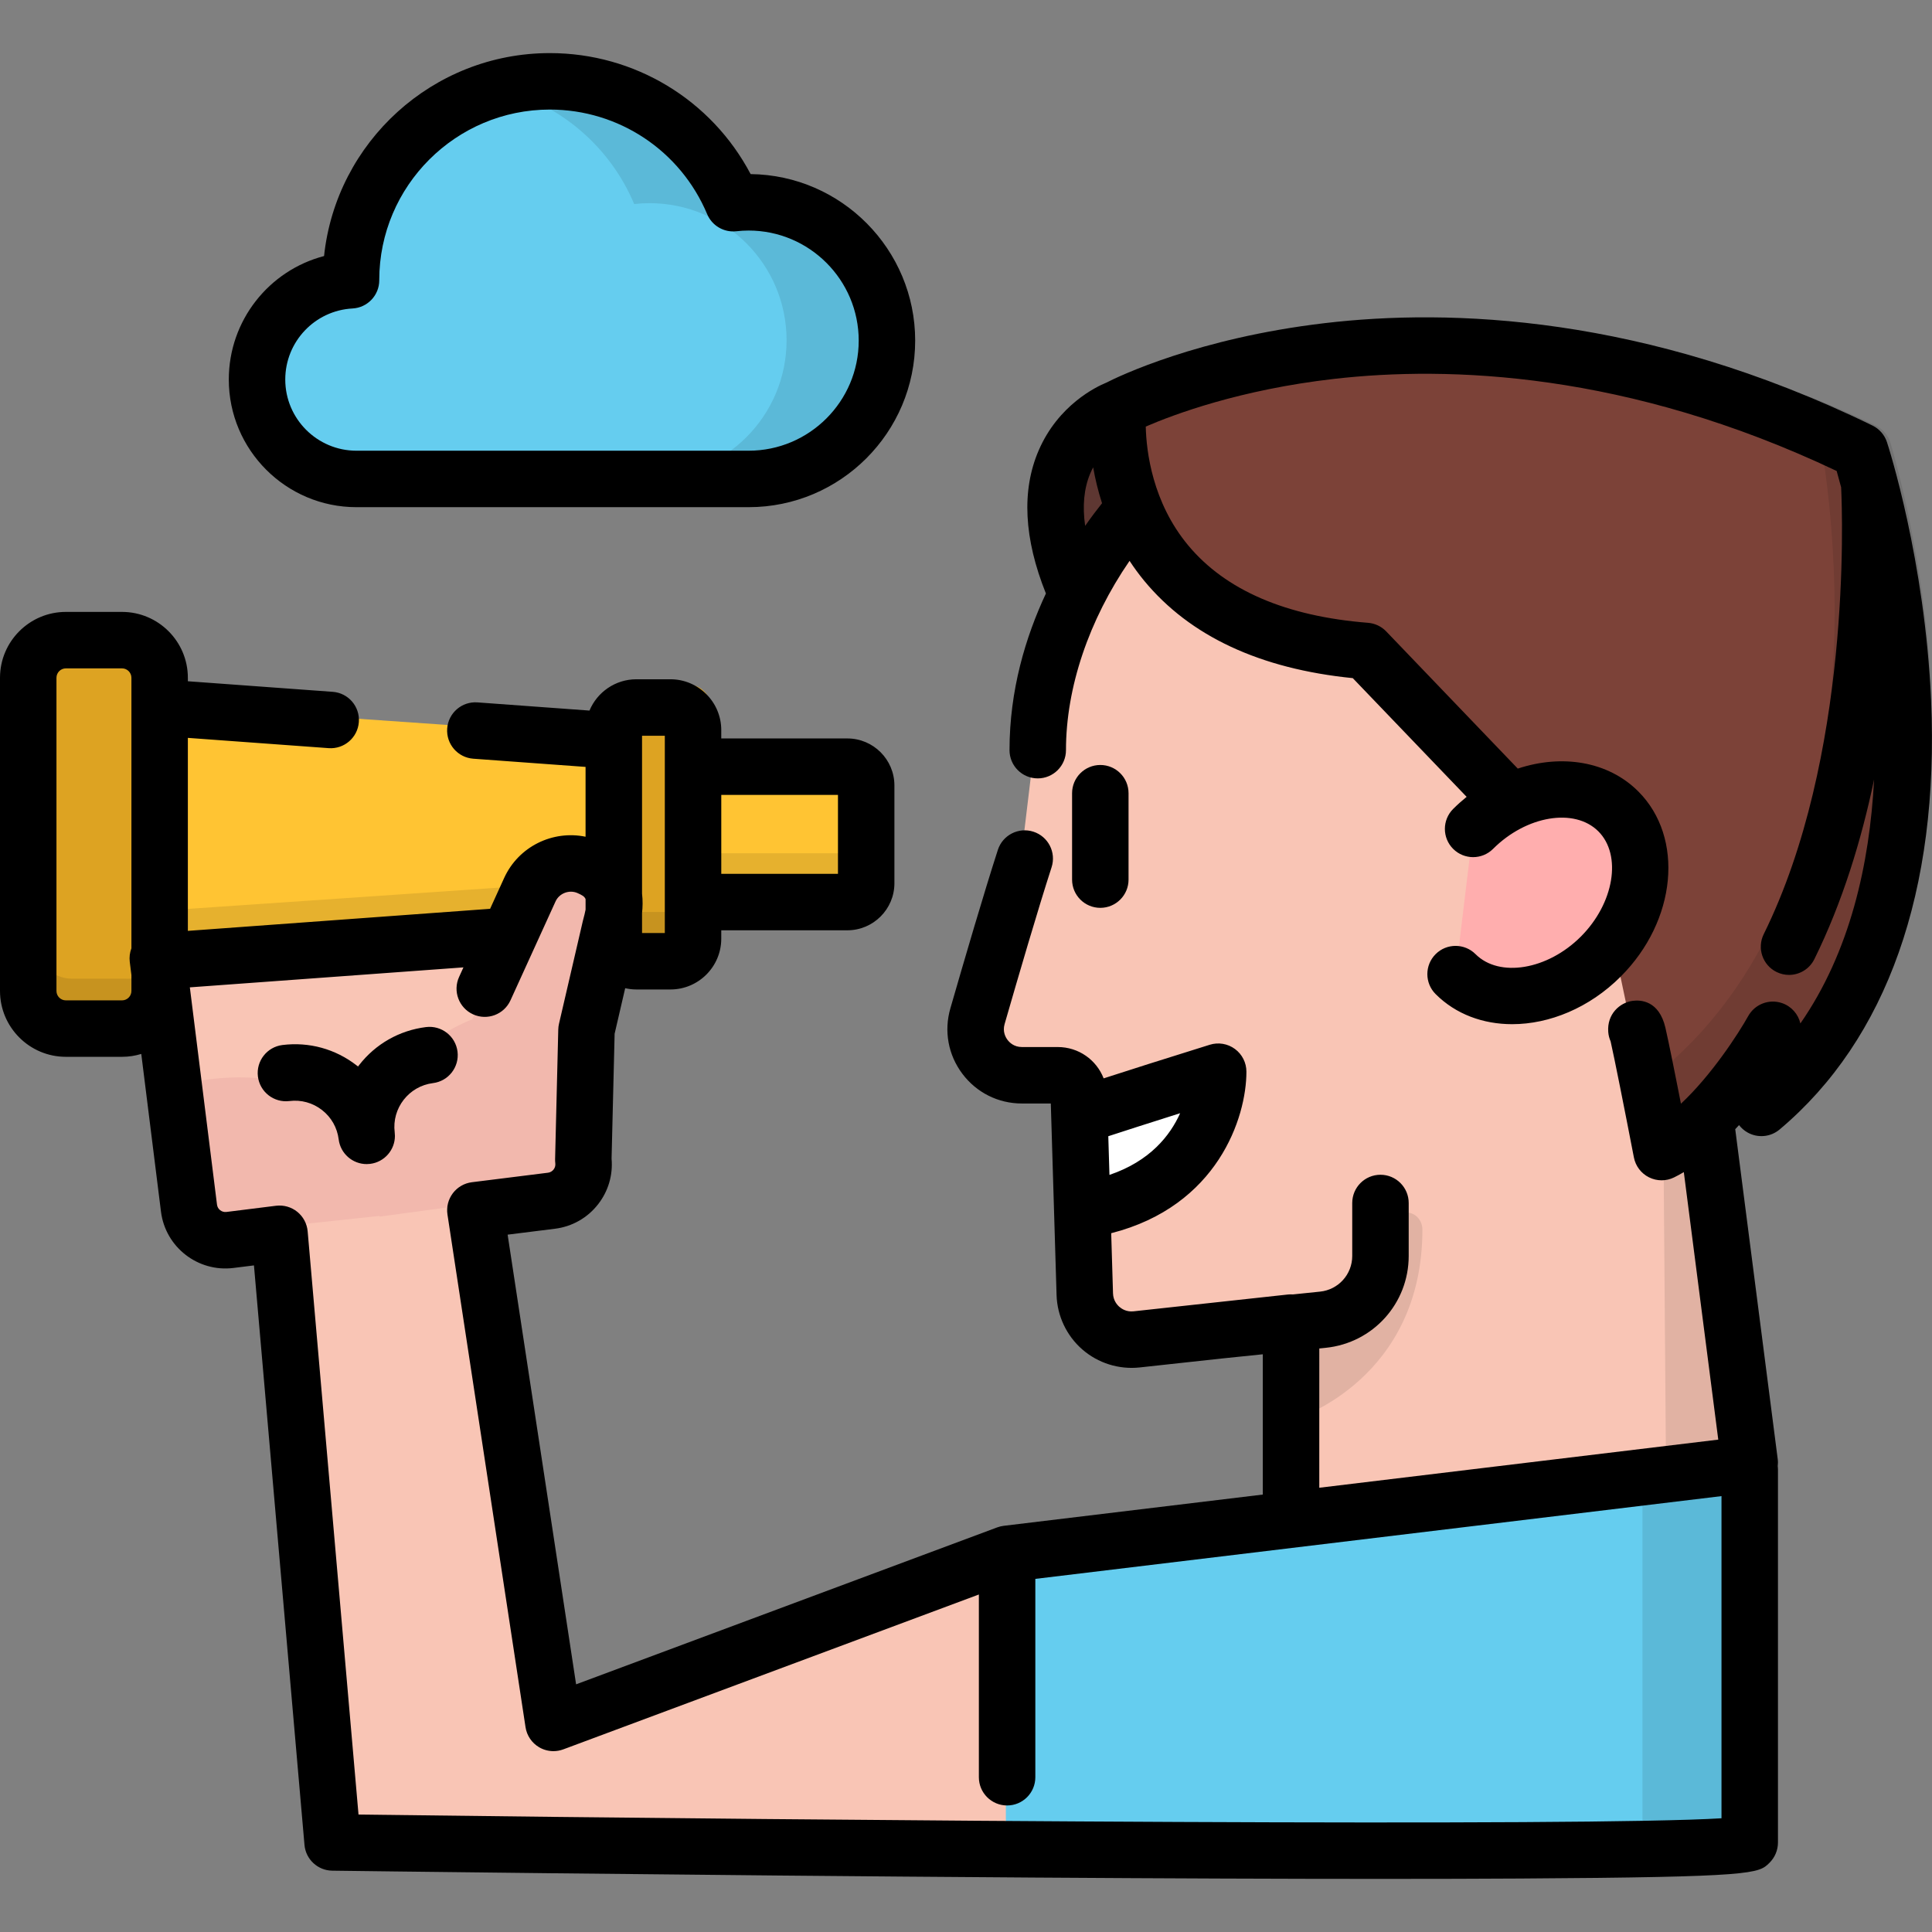 <?xml version="1.0" encoding="iso-8859-1"?>
<!-- Generator: Adobe Illustrator 19.0.0, SVG Export Plug-In . SVG Version: 6.00 Build 0)  -->
<svg version="1.1" id="Capa_1" xmlns="http://www.w3.org/2000/svg" xmlns:xlink="http://www.w3.org/1999/xlink" x="0px" y="0px"
	 viewBox="0 0 512 512" style="enable-background:new 0 0 512 512;" xml:space="preserve">
<rect x="0" y="0" width="512" height="512" fill="#808080" stroke="none"/>
<path style="fill:#5E3732;" d="M287.196,160.602c-16.105-37.502,10.081-48.706,10.081-48.706h28.98v48.706H287.196z"/>
<path style="fill:#F9C5B5;" d="M343.665,395.689l0.187-12.937v-22.063c0-3.916-3.4-6.966-7.293-6.542l-35.045,3.817
	c-7.468,0.813-14.044-4.91-14.271-12.418l-1.614-53.682c-0.107-3.556-3.021-6.383-6.578-6.383h-8.809
	c-8.571,0-14.752-8.212-12.379-16.448c3.726-12.931,8.919-30.666,12.703-42.428c0.129-0.401,0.218-0.809,0.268-1.227l3.453-28.77
	c0.028-0.236,0.042-0.474,0.043-0.711c0.1-22.835,9.786-44.342,22.121-60.556c1.293-1.7,3.342-2.65,5.476-2.57l135.271,5.158
	c3.302,0.126,5.998,2.681,6.302,5.971l14.397,156.044l5.997,85.954"/>
<path style="fill:#7C4238;" d="M358.167,175.262c-73.159-12.487-60.889-63.428-60.889-63.428s80.249-42.615,190.837,9.66
	c1.895,0.896,3.321,2.548,3.904,4.556c5.524,18.988,31.193,119.234-26.733,167.773l2.998-20.318c0,0-13.615,24.277-29.057,31.809
	l-12.727-60.456"/>
<path style="fill:#FFAEAE;" d="M390.392,219.669c11.909-11.909,29.138-13.989,38.481-4.646c9.343,9.343,7.264,26.573-4.646,38.481
	c-11.909,11.909-29.138,13.989-38.481,4.646"/>
<path style="opacity:0.1;enable-background:new    ;" d="M343.853,375.821c0,0,33.095-10.434,33.095-49.957
	c0-2.463-1.813-4.534-4.275-4.534l0,0c-2.364,0-4.28,1.916-4.28,4.28v8.847c0,9.023-6.823,16.584-15.798,17.509l-16.034,2.18
	c0,0,5.557-0.693,7.107,4.978c0,0,0.262,0.026,0.184,5.303L343.853,375.821z"/>
<g style="opacity:0.1;">
	<path d="M441.563,395.689l-0.888-112.391c61.259-51.526,44.875-158.206,39.302-178.043c5.569,2.249,11.221,4.722,16.951,7.441
		c1.995,0.946,3.495,2.687,4.11,4.808c5.806,20.031,32.784,125.785-28.096,176.993l3.15-21.434c0,0-7.804,13.966-18.421,24.472
		l0.227,2.468l6.647,92.953l0.252,2.736h-23.236V395.689z"/>
</g>
<path style="fill:#FFFFFF;" d="M286.551,322.483c37.054-5.638,37.304-37.98,37.304-37.98c-23.423,7.279-38.081,12.144-38.081,12.144
	L286.551,322.483z"/>
<polygon style="fill:#FFC433;" points="132.434,246.709 37.987,253.164 37.987,186.523 163.273,195.23 163.273,244.457 "/>
<path style="fill:#DDA322;" d="M182.36,250.473h-9.586c-3.306,0-5.985-2.679-5.985-5.985v-57.059c0-3.306,2.679-5.985,5.985-5.985
	h9.586c3.306,0,5.985,2.679,5.985,5.985v57.059C188.345,247.792,185.666,250.473,182.36,250.473z"/>
<path style="fill:#FFC433;" d="M224.573,237.622h-40.488v-35.556h40.488c2.754,0,4.988,2.233,4.988,4.988v25.581
	C229.561,235.389,227.328,237.622,224.573,237.622z"/>
<path style="fill:#F9C5B5;" d="M266.564,408.806l-119.15,44.403l-20.503-134.647l19.99-2.498c5.278-0.659,9.022-5.473,8.361-10.751
	l0.832-34.046l6.611-27.102c2.691-5.908,0.06-12.945-5.85-15.638l0,0c-5.908-2.691-12.945-0.06-15.638,5.85l-5.508,12.092
	l-91.718,5.401l7.706,66.136c0.659,5.278,5.473,9.022,10.751,8.361l13.031-1.628l14.523,166.568H282.7L266.564,408.806z"/>
<polygon style="fill:#65CDEF;" points="462.842,386.98 462.842,486.764 266.564,491.308 266.564,467.476 266.564,438.141 
	266.564,408.806 338.661,400.461 "/>
<polygon style="opacity:0.1;enable-background:new    ;" points="462.842,486.764 462.842,386.98 435.274,389.972 435.274,486.764 
	"/>
<path style="fill:#65CDEF;" d="M198.681,126.493c20.063,0,36.327-16.264,36.327-36.327S218.744,53.84,198.681,53.84
	c-1.373,0-2.724,0.083-4.057,0.231c-7.9-18.802-26.485-32.006-48.156-32.006c-28.837,0-52.213,23.376-52.213,52.214
	c0,0.013,0.001,0.027,0.001,0.04c-13.757,0.738-24.686,12.125-24.686,26.067c0,14.419,11.688,26.107,26.107,26.107L198.681,126.493
	L198.681,126.493z"/>
<path style="opacity:0.1;enable-background:new    ;" d="M198.665,53.841c-1.373,0-2.724,0.083-4.057,0.231
	c-7.9-18.802-26.485-32.006-48.156-32.006c-4.588,0-9.035,0.597-13.273,1.708c15.788,4.137,28.66,15.476,34.888,30.298
	c1.333-0.149,2.685-0.231,4.057-0.231c20.063,0,36.327,16.264,36.327,36.327s-16.264,36.327-36.327,36.327h26.542
	c20.063,0,36.327-16.264,36.327-36.327C234.991,70.104,218.727,53.841,198.665,53.841z"/>
<path style="fill:#DDA322;" d="M34.016,270.855H19.452c-5.509,0-9.975-4.466-9.975-9.975v-82.073c0-5.509,4.466-9.975,9.975-9.975
	h14.564c5.509,0,9.975,4.466,9.975,9.975v82.073C43.992,266.389,39.526,270.855,34.016,270.855z"/>
<path style="opacity:0.1;enable-background:new    ;" d="M224.745,226.133h-40.661v9.764c0,3.191-2.587,5.778-5.778,5.778h-9.254
	c-3.191,0-5.778-2.587-5.778-5.778v-2.929l-30.84,2.251l-88.441,6.045v8.471c0,5.319-4.311,9.63-9.63,9.63H19.107
	c-5.319,0-9.63-4.311-9.63-9.63v10.783c0,5.319,4.311,9.63,9.63,9.63h15.254c5.319,0,9.63-4.311,9.63-9.63v-8.471l88.441-6.045
	l9.219-0.673l5.682-11.198l10.747,1.043l5.192,8.576v2.929c0,3.191,2.587,5.778,5.778,5.778h9.254c3.191,0,5.778-2.587,5.778-5.778
	v-9.764h40.661c2.659,0,4.815-2.156,4.815-4.815v-10.783C229.561,223.977,227.404,226.133,224.745,226.133z"/>
<polygon style="opacity:0.1;enable-background:new    ;" points="43.234,249.132 44.497,259.976 151.206,253.694 148.683,242.776 
	"/>
<path style="fill:#F2B8AD;" d="M157.365,228.528c-5.908-2.691-12.945-0.06-15.638,5.85l-16.606,35.773
	c0,0-21.371,7.685-26.493,27.441c-0.377,1.453-2.189,1.914-3.207,0.811c-14.252-15.444-35.033-13.859-47.3-11.086l3.576,30.69
	c0.613,4.906,4.816,8.481,9.644,8.431c0.366-0.004,0.734-0.023,1.105-0.07l2.78-0.347l10.266-1.101l25.071-2.689
	c0.023,0.062,0.042,0.122,0.064,0.184l6.7-0.91l0,0l0,0l40.08-5.441c5.278-0.659,9.022-5.473,8.361-10.751l0.832-34.046
	l6.611-27.102C165.906,238.256,163.274,231.219,157.365,228.528z"/>
<path d="M198.395,134.406H94.459c-18.651,0-33.825-15.174-33.825-33.825c0-15.649,10.651-28.919,25.244-32.726
	c3.199-30.186,28.811-53.783,59.831-53.783c22.508,0,42.858,12.424,53.214,32.065c24.094,0.284,43.607,19.973,43.607,44.132
	C242.53,114.606,222.731,134.406,198.395,134.406z M100.506,74.164c0,0.04,0.001,0.078,0.001,0.114c0,3.976-3.11,7.257-7.081,7.471
	c-9.996,0.537-17.828,8.808-17.828,18.832c0,10.4,8.461,18.862,18.862,18.862h103.935c16.085,0,29.173-13.087,29.173-29.173
	c0-16.085-13.087-29.172-29.173-29.172c-1.049,0-2.148,0.063-3.264,0.188c-3.304,0.363-6.442-1.479-7.727-4.538
	c-7.073-16.835-23.438-27.712-41.693-27.712C120.808,29.036,100.545,49.273,100.506,74.164z"/>
<path d="M121.247,278.683c-0.513-4.1-4.254-7.004-8.351-6.497c-7.065,0.884-13.363,4.465-17.734,10.083
	c-0.095,0.123-0.189,0.245-0.281,0.369c-0.121-0.098-0.241-0.193-0.364-0.288c-5.62-4.371-12.603-6.291-19.671-5.41
	c-4.1,0.513-7.008,4.253-6.496,8.351c0.512,4.1,4.251,7.004,8.351,6.497c3.096-0.392,6.162,0.455,8.628,2.372
	c2.465,1.918,4.035,4.679,4.423,7.779c0.473,3.786,3.696,6.555,7.415,6.555c0.309,0,0.622-0.02,0.937-0.059
	c3.784-0.474,6.553-3.694,6.555-7.411c0-0.311-0.019-0.625-0.059-0.941c-0.799-6.397,3.755-12.252,10.152-13.051
	C118.852,286.522,121.759,282.782,121.247,278.683z"/>
<path d="M299.076,233.106V210.21c0-4.133-3.35-7.482-7.482-7.482c-4.132,0-7.482,3.349-7.482,7.482v22.897
	c0,4.133,3.35,7.482,7.482,7.482C295.726,240.588,299.076,237.239,299.076,233.106z"/>
<path d="M511.762,185.696c-1.623-37.275-11.283-67.256-11.694-68.514c-0.628-1.927-2.012-3.516-3.834-4.404
	c-60.402-29.448-112.272-31.02-145.149-27.145c-33.671,3.963-54.655,14.117-57.899,15.773c-2.654,1.086-12.712,5.886-17.925,17.958
	c-4.578,10.601-3.922,23.353,1.915,37.919c-5.394,11.518-9.645,25.626-9.645,41.517c0,4.133,3.35,7.482,7.482,7.482
	c4.132,0,7.482-3.349,7.482-7.482c0-16.59,6.071-34.497,16.85-50.167c1.167,1.775,2.448,3.538,3.877,5.271
	c12.107,14.674,30.695,23.349,55.281,25.809l30.172,31.46c-1.228,0.996-2.425,2.058-3.574,3.207c-2.922,2.923-2.922,7.659,0,10.581
	c2.922,2.921,7.659,2.921,10.58,0c8.821-8.822,21.599-10.948,27.901-4.647c6.302,6.303,4.176,19.081-4.646,27.901
	c-8.821,8.821-21.598,10.951-27.901,4.646c-2.922-2.921-7.659-2.922-10.58,0.001c-2.922,2.922-2.922,7.659,0,10.58
	c5.364,5.364,12.601,7.978,20.286,7.977c9.859,0,20.455-4.302,28.775-12.623c14.807-14.808,16.891-36.816,4.646-49.063
	c-8.037-8.037-20.281-9.902-31.934-6.046l-34.866-36.355c-1.27-1.324-2.982-2.136-4.81-2.279
	c-21.725-1.718-37.762-8.624-47.667-20.524c-9.498-11.412-11.091-24.912-11.247-31.48c7.361-3.187,24.969-9.793,49.94-12.642
	c30.203-3.448,77.615-1.931,133.157,24.407c0.327,1.142,0.731,2.602,1.185,4.327c0.375,7.853,2.612,71.61-20.513,118.424
	c-1.83,3.704-0.311,8.191,3.394,10.021c1.065,0.526,2.196,0.775,3.308,0.775c2.757,0,5.41-1.53,6.714-4.171
	c7.471-15.123,12.484-31.641,15.833-47.612c-1.18,22.478-6.407,45.729-19.531,64.646c-0.57-2.461-2.37-4.544-4.882-5.397
	c-3.419-1.161-7.179,0.282-8.939,3.434c-2.633,4.712-9.759,15.7-17.834,23.235c-0.318-1.616-0.651-3.305-0.987-4.991
	c-0.818-4.116-1.647-8.229-2.294-11.311c-0.335-1.596-0.623-2.925-0.84-3.853c-1.686-7.237-6.624-7.383-8.669-7.108
	c-3.407,0.456-6.835,3.498-6.477,8.24c0.067,0.887,0.285,1.726,0.629,2.494c0.927,4.047,3.72,18.074,6.169,30.763
	c0.442,2.287,1.923,4.239,4.008,5.278c1.051,0.524,2.195,0.786,3.338,0.786c1.125,0,2.251-0.254,3.29-0.762
	c0.875-0.428,1.738-0.905,2.595-1.41l9.13,70.893l-105.736,12.755V357.36l1.725-0.178c12.524-1.292,21.969-11.759,21.969-24.35
	v-14.027c0-4.133-3.35-7.482-7.482-7.482c-4.132,0-7.482,3.349-7.482,7.482v14.027c0,4.894-3.672,8.963-8.54,9.465l-7.192,0.74
	c-0.428-0.028-0.859-0.028-1.291,0.019l-19.138,2.084l-0.129,0.013c-0.006,0.001-0.011,0.002-0.017,0.003l-21.633,2.356
	c-1.862,0.206-3.16-0.653-3.767-1.181c-0.607-0.529-1.633-1.694-1.69-3.567l-0.48-15.953c28.179-7.174,35.847-30.638,35.833-42.807
	c-0.002-2.377-1.134-4.611-3.048-6.019s-4.383-1.823-6.653-1.117c-12.22,3.798-21.86,6.88-28.134,8.91
	c-1.899-4.889-6.613-8.304-12.18-8.304h-9.488c-2.07,0-3.275-1.19-3.809-1.9c-0.534-0.709-1.344-2.196-0.771-4.182
	c3.667-12.73,8.803-30.273,12.452-41.563c1.271-3.931-0.886-8.149-4.818-9.42c-3.931-1.268-8.149,0.888-9.42,4.818
	c-3.71,11.48-8.896,29.188-12.594,42.023c-1.731,6.01-0.567,12.324,3.194,17.321c3.763,5,9.509,7.867,15.765,7.867h7.666
	l1.527,50.776c0.167,5.524,2.652,10.775,6.823,14.404c4.17,3.63,9.708,5.37,15.21,4.769l21.665-2.359l10.959-1.128v37.174
	l-68.667,8.283c-0.058,0.007-0.115,0.023-0.173,0.031c-0.205,0.029-0.408,0.065-0.608,0.11c-0.078,0.018-0.155,0.039-0.232,0.06
	c-0.196,0.052-0.387,0.11-0.576,0.176c-0.043,0.015-0.087,0.024-0.13,0.04l-111.601,41.59l-18.145-119.168l12.545-1.567
	c4.559-0.57,8.623-2.881,11.444-6.506c2.69-3.459,3.942-7.72,3.557-12.063l0.809-33.109l2.801-12.07
	c0.956,0.215,1.945,0.339,2.965,0.339h9.028c7.426,0,13.467-6.041,13.467-13.467v-2.217h33.418c6.876,0,12.469-5.593,12.469-12.469
	v-25.902c0-6.876-5.593-12.469-12.469-12.469h-33.418v-2.216c0-7.426-6.041-13.467-13.467-13.467h-9.028
	c-5.593,0-10.398,3.429-12.43,8.295l-29.7-2.168c-4.114-0.298-7.705,2.797-8.006,6.918c-0.301,4.121,2.796,7.706,6.917,8.006
	l29.753,2.172v18.506c-8.67-1.795-17.757,2.55-21.578,10.937l-3.719,8.164l-80.098,5.848v-51.147l37.307,2.722
	c4.115,0.302,7.705-2.797,8.006-6.918c0.301-4.121-2.796-7.706-6.917-8.006l-38.397-2.802v-0.921
	c0-9.625-7.832-17.457-17.457-17.457H17.457C7.832,162.161,0,169.993,0,179.618v82.994c0,9.625,7.832,17.457,17.457,17.457h14.876
	c1.777,0,3.489-0.27,5.105-0.765l5.222,41.789c1.177,9.41,9.784,16.102,19.199,14.933l5.442-0.68l13.39,153.572
	c0.333,3.829,3.513,6.781,7.356,6.831c0.927,0.013,93.766,1.217,185.998,1.826c35.518,0.234,66.394,0.353,92.29,0.353
	c13.612,0,25.849-0.032,36.66-0.098c62.092-0.374,63.054-1.324,65.91-4.143c1.466-1.446,2.273-3.371,2.273-5.419v-98.775
	c0-0.314-0.026-0.622-0.064-0.928c0.075-0.608,0.084-1.233,0.002-1.868l-11.261-87.448c0.337-0.361,0.68-0.719,1.008-1.083
	c0.608,0.791,1.38,1.467,2.287,1.974c2.714,1.513,6.082,1.191,8.459-0.81C500.072,275.393,513.956,236.098,511.762,185.696z
	 M287.574,139.357c-0.753-5.27-0.314-9.903,1.334-13.848c0.243-0.584,0.514-1.127,0.795-1.653c0.513,2.954,1.265,6.161,2.348,9.503
	C290.66,135.107,289.147,137.111,287.574,139.357z M294.017,311.361l-0.308-10.25c4.029-1.313,10.522-3.41,19.041-6.099
	C310.104,300.923,304.765,307.72,294.017,311.361z M222.07,210.66v20.915h-30.924V210.66H222.07z M170.148,194.978h6.035v8.201
	v35.878v8.202h-6.035v-1.304v-4.001c0.174-1.581,0.218-3.321,0-5.112v-40.559V194.978z M34.827,262.614
	c0,1.376-1.119,2.494-2.494,2.494H17.457c-1.375,0-2.494-1.118-2.494-2.494V179.62c0-1.376,1.119-2.494,2.494-2.494h14.876
	c1.375,0,2.494,1.118,2.494,2.494v7.877v63.811c-0.426,1.11-0.595,2.338-0.437,3.6l0.437,3.496
	C34.827,258.404,34.827,262.614,34.827,262.614z M95.01,480.877L81.533,326.311c-0.177-2.025-1.169-3.89-2.75-5.169
	c-1.58-1.277-3.612-1.853-5.631-1.605l-13.148,1.643c-1.227,0.148-2.344-0.718-2.496-1.94l-7.196-57.582l72.506-5.293l-1.155,2.535
	c-1.713,3.761-0.053,8.198,3.707,9.911c3.761,1.713,8.198,0.054,9.911-3.707l11.944-26.218c0.996-2.185,3.684-3.191,5.869-2.195
	c1.059,0.483,1.775,0.816,2.093,1.58v2.791c-0.138,0.734-0.352,1.619-0.646,2.697c-0.026,0.095-0.05,0.189-0.072,0.284
	l-6.329,27.271c-0.115,0.495-0.18,1.001-0.192,1.508l-0.839,34.353c-0.009,0.371,0.009,0.742,0.055,1.11
	c0.153,1.224-0.718,2.343-1.941,2.496l-20.17,2.521c-2.003,0.25-3.821,1.301-5.039,2.91c-1.218,1.61-1.734,3.644-1.43,5.64
	l20.688,135.862c0.339,2.227,1.663,4.182,3.604,5.324c1.164,0.684,2.474,1.031,3.793,1.031c0.881,0,1.767-0.156,2.613-0.471
	l110.131-41.042v48.427c0,4.133,3.35,7.482,7.482,7.482c4.132,0,7.482-3.349,7.482-7.482v-52.566l181.841-21.933v85.374
	C420.717,484.076,228.182,482.581,95.01,480.877z"/>
<g>
</g>
<g>
</g>
<g>
</g>
<g>
</g>
<g>
</g>
<g>
</g>
<g>
</g>
<g>
</g>
<g>
</g>
<g>
</g>
<g>
</g>
<g>
</g>
<g>
</g>
<g>
</g>
<g>
</g>
</svg>
